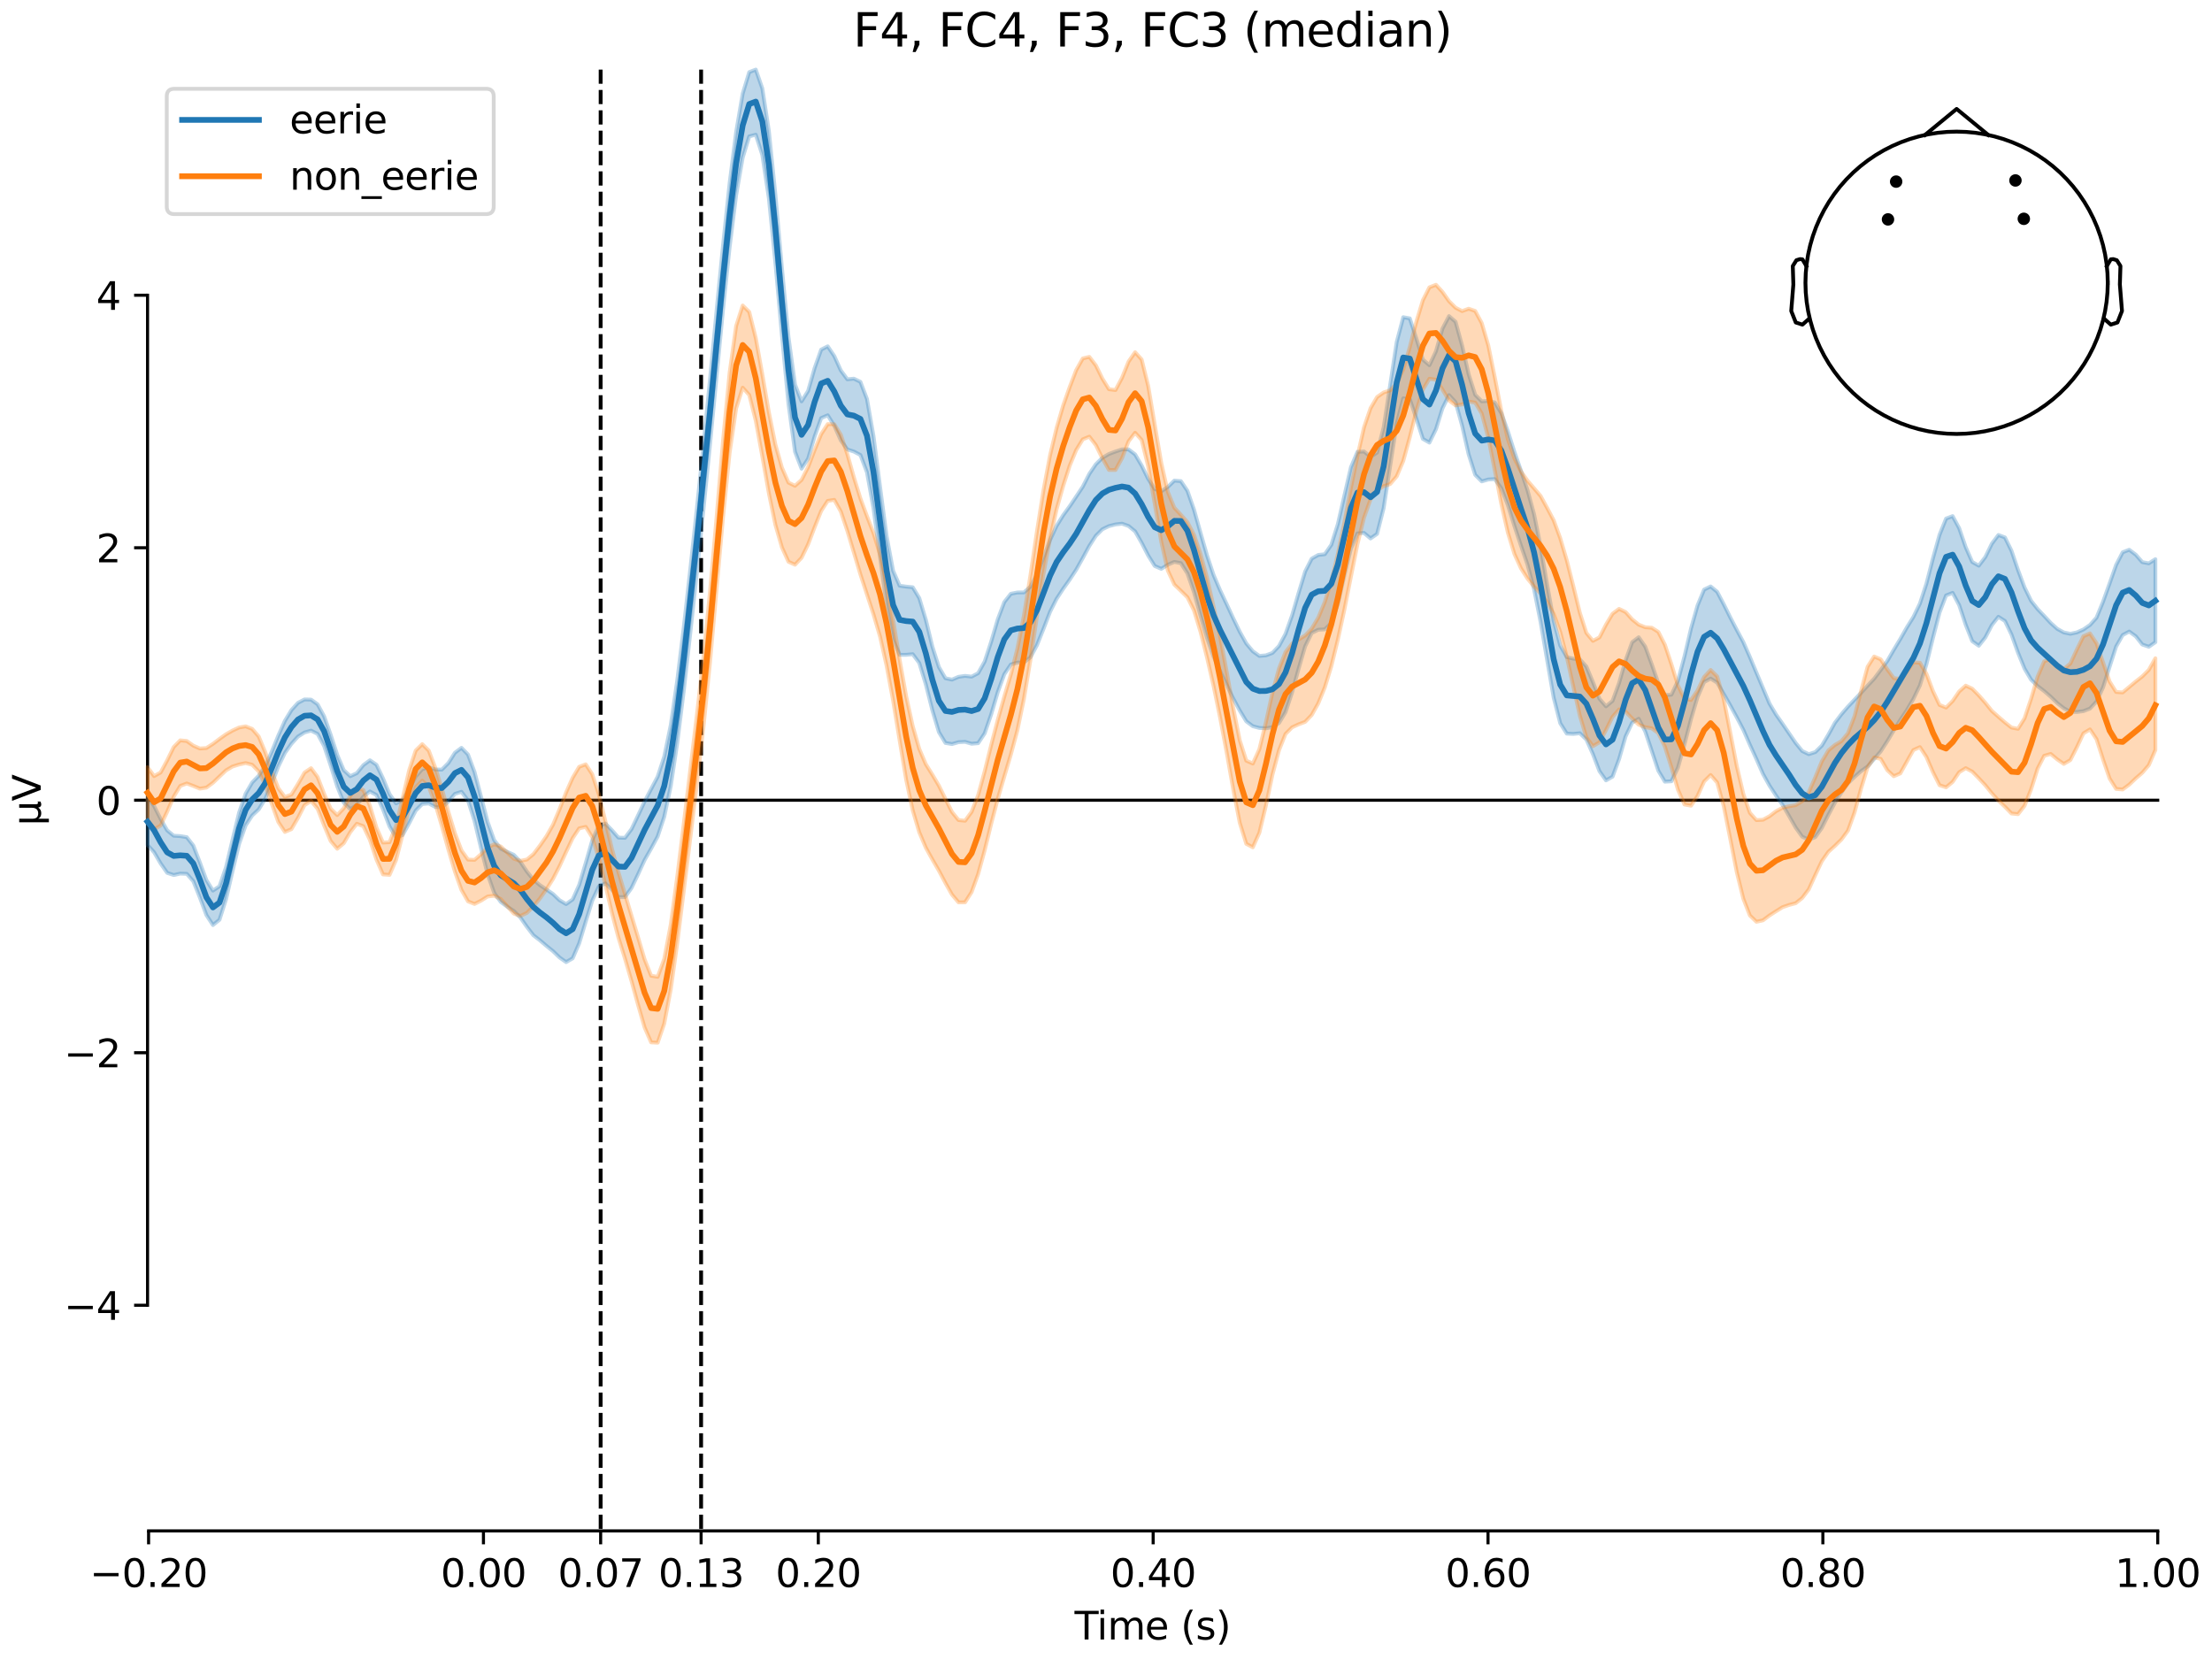 <?xml version="1.0" encoding="utf-8" standalone="no"?>
<!DOCTYPE svg PUBLIC "-//W3C//DTD SVG 1.1//EN"
  "http://www.w3.org/Graphics/SVG/1.1/DTD/svg11.dtd">
<svg xmlns:xlink="http://www.w3.org/1999/xlink" width="576pt" height="432pt" viewBox="0 0 576 432" xmlns="http://www.w3.org/2000/svg" version="1.1">
 <defs>
  <style type="text/css">*{stroke-linejoin: round; stroke-linecap: butt}</style>
 </defs>
 <g id="figure_1">
  <g id="patch_1">
   <path d="M 0 432 
L 576 432 
L 576 0 
L 0 0 
z
" style="fill: #ffffff"/>
  </g>
  <g id="axes_1">
   <g id="patch_2">
    <path d="M 38.421 398.644 
L 561.867 398.644 
L 561.867 18.118 
L 38.421 18.118 
L 38.421 398.644 
z
" style="fill: none; opacity: 0"/>
   </g>
   <g id="patch_3">
    <path d="M 38.421 339.881 
L 38.421 76.881 
" style="fill: none; stroke: #000000; stroke-width: 0.8; stroke-linejoin: miter; stroke-linecap: square"/>
   </g>
   <g id="LineCollection_1">
    <path d="M 156.407 18.118 
L 156.407 398.644 
" clip-path="url(#p689a4efb25)" style="fill: none; stroke-dasharray: 3.7,1.6; stroke-dashoffset: 0; stroke: #000000"/>
    <path d="M 182.566 18.118 
L 182.566 398.644 
" clip-path="url(#p689a4efb25)" style="fill: none; stroke-dasharray: 3.7,1.6; stroke-dashoffset: 0; stroke: #000000"/>
   </g>
   <g id="matplotlib.axis_1">
    <g id="xtick_1">
     <g id="line2d_1">
      <defs>
       <path id="m7f0bcb9106" d="M 0 0 
L 0 3.5 
" style="stroke: #000000; stroke-width: 0.8"/>
      </defs>
      <g>
       <use xlink:href="#m7f0bcb9106" x="38.693" y="398.644" style="stroke: #000000; stroke-width: 0.8"/>
      </g>
     </g>
     <g id="text_1">
      <!-- −0.20 -->
      <g transform="translate(23.37 413.242) scale(0.1 -0.1)">
       <defs>
        <path id="DejaVuSans-2212" d="M 678 2272 
L 4684 2272 
L 4684 1741 
L 678 1741 
L 678 2272 
z
" transform="scale(0.016)"/>
        <path id="DejaVuSans-30" d="M 2034 4250 
Q 1547 4250 1301 3770 
Q 1056 3291 1056 2328 
Q 1056 1369 1301 889 
Q 1547 409 2034 409 
Q 2525 409 2770 889 
Q 3016 1369 3016 2328 
Q 3016 3291 2770 3770 
Q 2525 4250 2034 4250 
z
M 2034 4750 
Q 2819 4750 3233 4129 
Q 3647 3509 3647 2328 
Q 3647 1150 3233 529 
Q 2819 -91 2034 -91 
Q 1250 -91 836 529 
Q 422 1150 422 2328 
Q 422 3509 836 4129 
Q 1250 4750 2034 4750 
z
" transform="scale(0.016)"/>
        <path id="DejaVuSans-2e" d="M 684 794 
L 1344 794 
L 1344 0 
L 684 0 
L 684 794 
z
" transform="scale(0.016)"/>
        <path id="DejaVuSans-32" d="M 1228 531 
L 3431 531 
L 3431 0 
L 469 0 
L 469 531 
Q 828 903 1448 1529 
Q 2069 2156 2228 2338 
Q 2531 2678 2651 2914 
Q 2772 3150 2772 3378 
Q 2772 3750 2511 3984 
Q 2250 4219 1831 4219 
Q 1534 4219 1204 4116 
Q 875 4013 500 3803 
L 500 4441 
Q 881 4594 1212 4672 
Q 1544 4750 1819 4750 
Q 2544 4750 2975 4387 
Q 3406 4025 3406 3419 
Q 3406 3131 3298 2873 
Q 3191 2616 2906 2266 
Q 2828 2175 2409 1742 
Q 1991 1309 1228 531 
z
" transform="scale(0.016)"/>
       </defs>
       <use xlink:href="#DejaVuSans-2212"/>
       <use xlink:href="#DejaVuSans-30" transform="translate(83.789 0)"/>
       <use xlink:href="#DejaVuSans-2e" transform="translate(147.412 0)"/>
       <use xlink:href="#DejaVuSans-32" transform="translate(179.199 0)"/>
       <use xlink:href="#DejaVuSans-30" transform="translate(242.822 0)"/>
      </g>
     </g>
    </g>
    <g id="xtick_2">
     <g id="line2d_2">
      <g>
       <use xlink:href="#m7f0bcb9106" x="125.889" y="398.644" style="stroke: #000000; stroke-width: 0.8"/>
      </g>
     </g>
     <g id="text_2">
      <!-- 0.00 -->
      <g transform="translate(114.756 413.242) scale(0.1 -0.1)">
       <use xlink:href="#DejaVuSans-30"/>
       <use xlink:href="#DejaVuSans-2e" transform="translate(63.623 0)"/>
       <use xlink:href="#DejaVuSans-30" transform="translate(95.41 0)"/>
       <use xlink:href="#DejaVuSans-30" transform="translate(159.033 0)"/>
      </g>
     </g>
    </g>
    <g id="xtick_3">
     <g id="line2d_3">
      <g>
       <use xlink:href="#m7f0bcb9106" x="156.407" y="398.644" style="stroke: #000000; stroke-width: 0.8"/>
      </g>
     </g>
     <g id="text_3">
      <!-- 0.07 -->
      <g transform="translate(145.274 413.242) scale(0.1 -0.1)">
       <defs>
        <path id="DejaVuSans-37" d="M 525 4666 
L 3525 4666 
L 3525 4397 
L 1831 0 
L 1172 0 
L 2766 4134 
L 525 4134 
L 525 4666 
z
" transform="scale(0.016)"/>
       </defs>
       <use xlink:href="#DejaVuSans-30"/>
       <use xlink:href="#DejaVuSans-2e" transform="translate(63.623 0)"/>
       <use xlink:href="#DejaVuSans-30" transform="translate(95.41 0)"/>
       <use xlink:href="#DejaVuSans-37" transform="translate(159.033 0)"/>
      </g>
     </g>
    </g>
    <g id="xtick_4">
     <g id="line2d_4">
      <g>
       <use xlink:href="#m7f0bcb9106" x="182.566" y="398.644" style="stroke: #000000; stroke-width: 0.8"/>
      </g>
     </g>
     <g id="text_4">
      <!-- 0.13 -->
      <g transform="translate(171.433 413.242) scale(0.1 -0.1)">
       <defs>
        <path id="DejaVuSans-31" d="M 794 531 
L 1825 531 
L 1825 4091 
L 703 3866 
L 703 4441 
L 1819 4666 
L 2450 4666 
L 2450 531 
L 3481 531 
L 3481 0 
L 794 0 
L 794 531 
z
" transform="scale(0.016)"/>
        <path id="DejaVuSans-33" d="M 2597 2516 
Q 3050 2419 3304 2112 
Q 3559 1806 3559 1356 
Q 3559 666 3084 287 
Q 2609 -91 1734 -91 
Q 1441 -91 1130 -33 
Q 819 25 488 141 
L 488 750 
Q 750 597 1062 519 
Q 1375 441 1716 441 
Q 2309 441 2620 675 
Q 2931 909 2931 1356 
Q 2931 1769 2642 2001 
Q 2353 2234 1838 2234 
L 1294 2234 
L 1294 2753 
L 1863 2753 
Q 2328 2753 2575 2939 
Q 2822 3125 2822 3475 
Q 2822 3834 2567 4026 
Q 2313 4219 1838 4219 
Q 1578 4219 1281 4162 
Q 984 4106 628 3988 
L 628 4550 
Q 988 4650 1302 4700 
Q 1616 4750 1894 4750 
Q 2613 4750 3031 4423 
Q 3450 4097 3450 3541 
Q 3450 3153 3228 2886 
Q 3006 2619 2597 2516 
z
" transform="scale(0.016)"/>
       </defs>
       <use xlink:href="#DejaVuSans-30"/>
       <use xlink:href="#DejaVuSans-2e" transform="translate(63.623 0)"/>
       <use xlink:href="#DejaVuSans-31" transform="translate(95.41 0)"/>
       <use xlink:href="#DejaVuSans-33" transform="translate(159.033 0)"/>
      </g>
     </g>
    </g>
    <g id="xtick_5">
     <g id="line2d_5">
      <g>
       <use xlink:href="#m7f0bcb9106" x="213.084" y="398.644" style="stroke: #000000; stroke-width: 0.8"/>
      </g>
     </g>
     <g id="text_5">
      <!-- 0.20 -->
      <g transform="translate(201.952 413.242) scale(0.1 -0.1)">
       <use xlink:href="#DejaVuSans-30"/>
       <use xlink:href="#DejaVuSans-2e" transform="translate(63.623 0)"/>
       <use xlink:href="#DejaVuSans-32" transform="translate(95.41 0)"/>
       <use xlink:href="#DejaVuSans-30" transform="translate(159.033 0)"/>
      </g>
     </g>
    </g>
    <g id="xtick_6">
     <g id="line2d_6">
      <g>
       <use xlink:href="#m7f0bcb9106" x="300.28" y="398.644" style="stroke: #000000; stroke-width: 0.8"/>
      </g>
     </g>
     <g id="text_6">
      <!-- 0.40 -->
      <g transform="translate(289.147 413.242) scale(0.1 -0.1)">
       <defs>
        <path id="DejaVuSans-34" d="M 2419 4116 
L 825 1625 
L 2419 1625 
L 2419 4116 
z
M 2253 4666 
L 3047 4666 
L 3047 1625 
L 3713 1625 
L 3713 1100 
L 3047 1100 
L 3047 0 
L 2419 0 
L 2419 1100 
L 313 1100 
L 313 1709 
L 2253 4666 
z
" transform="scale(0.016)"/>
       </defs>
       <use xlink:href="#DejaVuSans-30"/>
       <use xlink:href="#DejaVuSans-2e" transform="translate(63.623 0)"/>
       <use xlink:href="#DejaVuSans-34" transform="translate(95.41 0)"/>
       <use xlink:href="#DejaVuSans-30" transform="translate(159.033 0)"/>
      </g>
     </g>
    </g>
    <g id="xtick_7">
     <g id="line2d_7">
      <g>
       <use xlink:href="#m7f0bcb9106" x="387.476" y="398.644" style="stroke: #000000; stroke-width: 0.8"/>
      </g>
     </g>
     <g id="text_7">
      <!-- 0.60 -->
      <g transform="translate(376.343 413.242) scale(0.1 -0.1)">
       <defs>
        <path id="DejaVuSans-36" d="M 2113 2584 
Q 1688 2584 1439 2293 
Q 1191 2003 1191 1497 
Q 1191 994 1439 701 
Q 1688 409 2113 409 
Q 2538 409 2786 701 
Q 3034 994 3034 1497 
Q 3034 2003 2786 2293 
Q 2538 2584 2113 2584 
z
M 3366 4563 
L 3366 3988 
Q 3128 4100 2886 4159 
Q 2644 4219 2406 4219 
Q 1781 4219 1451 3797 
Q 1122 3375 1075 2522 
Q 1259 2794 1537 2939 
Q 1816 3084 2150 3084 
Q 2853 3084 3261 2657 
Q 3669 2231 3669 1497 
Q 3669 778 3244 343 
Q 2819 -91 2113 -91 
Q 1303 -91 875 529 
Q 447 1150 447 2328 
Q 447 3434 972 4092 
Q 1497 4750 2381 4750 
Q 2619 4750 2861 4703 
Q 3103 4656 3366 4563 
z
" transform="scale(0.016)"/>
       </defs>
       <use xlink:href="#DejaVuSans-30"/>
       <use xlink:href="#DejaVuSans-2e" transform="translate(63.623 0)"/>
       <use xlink:href="#DejaVuSans-36" transform="translate(95.41 0)"/>
       <use xlink:href="#DejaVuSans-30" transform="translate(159.033 0)"/>
      </g>
     </g>
    </g>
    <g id="xtick_8">
     <g id="line2d_8">
      <g>
       <use xlink:href="#m7f0bcb9106" x="474.671" y="398.644" style="stroke: #000000; stroke-width: 0.8"/>
      </g>
     </g>
     <g id="text_8">
      <!-- 0.80 -->
      <g transform="translate(463.538 413.242) scale(0.1 -0.1)">
       <defs>
        <path id="DejaVuSans-38" d="M 2034 2216 
Q 1584 2216 1326 1975 
Q 1069 1734 1069 1313 
Q 1069 891 1326 650 
Q 1584 409 2034 409 
Q 2484 409 2743 651 
Q 3003 894 3003 1313 
Q 3003 1734 2745 1975 
Q 2488 2216 2034 2216 
z
M 1403 2484 
Q 997 2584 770 2862 
Q 544 3141 544 3541 
Q 544 4100 942 4425 
Q 1341 4750 2034 4750 
Q 2731 4750 3128 4425 
Q 3525 4100 3525 3541 
Q 3525 3141 3298 2862 
Q 3072 2584 2669 2484 
Q 3125 2378 3379 2068 
Q 3634 1759 3634 1313 
Q 3634 634 3220 271 
Q 2806 -91 2034 -91 
Q 1263 -91 848 271 
Q 434 634 434 1313 
Q 434 1759 690 2068 
Q 947 2378 1403 2484 
z
M 1172 3481 
Q 1172 3119 1398 2916 
Q 1625 2713 2034 2713 
Q 2441 2713 2670 2916 
Q 2900 3119 2900 3481 
Q 2900 3844 2670 4047 
Q 2441 4250 2034 4250 
Q 1625 4250 1398 4047 
Q 1172 3844 1172 3481 
z
" transform="scale(0.016)"/>
       </defs>
       <use xlink:href="#DejaVuSans-30"/>
       <use xlink:href="#DejaVuSans-2e" transform="translate(63.623 0)"/>
       <use xlink:href="#DejaVuSans-38" transform="translate(95.41 0)"/>
       <use xlink:href="#DejaVuSans-30" transform="translate(159.033 0)"/>
      </g>
     </g>
    </g>
    <g id="xtick_9">
     <g id="line2d_9">
      <g>
       <use xlink:href="#m7f0bcb9106" x="561.867" y="398.644" style="stroke: #000000; stroke-width: 0.8"/>
      </g>
     </g>
     <g id="text_9">
      <!-- 1.00 -->
      <g transform="translate(550.734 413.242) scale(0.1 -0.1)">
       <use xlink:href="#DejaVuSans-31"/>
       <use xlink:href="#DejaVuSans-2e" transform="translate(63.623 0)"/>
       <use xlink:href="#DejaVuSans-30" transform="translate(95.41 0)"/>
       <use xlink:href="#DejaVuSans-30" transform="translate(159.033 0)"/>
      </g>
     </g>
    </g>
    <g id="text_10">
     <!-- Time (s) -->
     <g transform="translate(279.815 426.92) scale(0.1 -0.1)">
      <defs>
       <path id="DejaVuSans-54" d="M -19 4666 
L 3928 4666 
L 3928 4134 
L 2272 4134 
L 2272 0 
L 1638 0 
L 1638 4134 
L -19 4134 
L -19 4666 
z
" transform="scale(0.016)"/>
       <path id="DejaVuSans-69" d="M 603 3500 
L 1178 3500 
L 1178 0 
L 603 0 
L 603 3500 
z
M 603 4863 
L 1178 4863 
L 1178 4134 
L 603 4134 
L 603 4863 
z
" transform="scale(0.016)"/>
       <path id="DejaVuSans-6d" d="M 3328 2828 
Q 3544 3216 3844 3400 
Q 4144 3584 4550 3584 
Q 5097 3584 5394 3201 
Q 5691 2819 5691 2113 
L 5691 0 
L 5113 0 
L 5113 2094 
Q 5113 2597 4934 2840 
Q 4756 3084 4391 3084 
Q 3944 3084 3684 2787 
Q 3425 2491 3425 1978 
L 3425 0 
L 2847 0 
L 2847 2094 
Q 2847 2600 2669 2842 
Q 2491 3084 2119 3084 
Q 1678 3084 1418 2786 
Q 1159 2488 1159 1978 
L 1159 0 
L 581 0 
L 581 3500 
L 1159 3500 
L 1159 2956 
Q 1356 3278 1631 3431 
Q 1906 3584 2284 3584 
Q 2666 3584 2933 3390 
Q 3200 3197 3328 2828 
z
" transform="scale(0.016)"/>
       <path id="DejaVuSans-65" d="M 3597 1894 
L 3597 1613 
L 953 1613 
Q 991 1019 1311 708 
Q 1631 397 2203 397 
Q 2534 397 2845 478 
Q 3156 559 3463 722 
L 3463 178 
Q 3153 47 2828 -22 
Q 2503 -91 2169 -91 
Q 1331 -91 842 396 
Q 353 884 353 1716 
Q 353 2575 817 3079 
Q 1281 3584 2069 3584 
Q 2775 3584 3186 3129 
Q 3597 2675 3597 1894 
z
M 3022 2063 
Q 3016 2534 2758 2815 
Q 2500 3097 2075 3097 
Q 1594 3097 1305 2825 
Q 1016 2553 972 2059 
L 3022 2063 
z
" transform="scale(0.016)"/>
       <path id="DejaVuSans-20" transform="scale(0.016)"/>
       <path id="DejaVuSans-28" d="M 1984 4856 
Q 1566 4138 1362 3434 
Q 1159 2731 1159 2009 
Q 1159 1288 1364 580 
Q 1569 -128 1984 -844 
L 1484 -844 
Q 1016 -109 783 600 
Q 550 1309 550 2009 
Q 550 2706 781 3412 
Q 1013 4119 1484 4856 
L 1984 4856 
z
" transform="scale(0.016)"/>
       <path id="DejaVuSans-73" d="M 2834 3397 
L 2834 2853 
Q 2591 2978 2328 3040 
Q 2066 3103 1784 3103 
Q 1356 3103 1142 2972 
Q 928 2841 928 2578 
Q 928 2378 1081 2264 
Q 1234 2150 1697 2047 
L 1894 2003 
Q 2506 1872 2764 1633 
Q 3022 1394 3022 966 
Q 3022 478 2636 193 
Q 2250 -91 1575 -91 
Q 1294 -91 989 -36 
Q 684 19 347 128 
L 347 722 
Q 666 556 975 473 
Q 1284 391 1588 391 
Q 1994 391 2212 530 
Q 2431 669 2431 922 
Q 2431 1156 2273 1281 
Q 2116 1406 1581 1522 
L 1381 1569 
Q 847 1681 609 1914 
Q 372 2147 372 2553 
Q 372 3047 722 3315 
Q 1072 3584 1716 3584 
Q 2034 3584 2315 3537 
Q 2597 3491 2834 3397 
z
" transform="scale(0.016)"/>
       <path id="DejaVuSans-29" d="M 513 4856 
L 1013 4856 
Q 1481 4119 1714 3412 
Q 1947 2706 1947 2009 
Q 1947 1309 1714 600 
Q 1481 -109 1013 -844 
L 513 -844 
Q 928 -128 1133 580 
Q 1338 1288 1338 2009 
Q 1338 2731 1133 3434 
Q 928 4138 513 4856 
z
" transform="scale(0.016)"/>
      </defs>
      <use xlink:href="#DejaVuSans-54"/>
      <use xlink:href="#DejaVuSans-69" transform="translate(57.959 0)"/>
      <use xlink:href="#DejaVuSans-6d" transform="translate(85.742 0)"/>
      <use xlink:href="#DejaVuSans-65" transform="translate(183.154 0)"/>
      <use xlink:href="#DejaVuSans-20" transform="translate(244.678 0)"/>
      <use xlink:href="#DejaVuSans-28" transform="translate(276.465 0)"/>
      <use xlink:href="#DejaVuSans-73" transform="translate(315.479 0)"/>
      <use xlink:href="#DejaVuSans-29" transform="translate(367.578 0)"/>
     </g>
    </g>
   </g>
   <g id="matplotlib.axis_2">
    <g id="ytick_1">
     <g id="line2d_10">
      <defs>
       <path id="m841d17f456" d="M 0 0 
L -3.5 0 
" style="stroke: #000000; stroke-width: 0.8"/>
      </defs>
      <g>
       <use xlink:href="#m841d17f456" x="38.421" y="339.881" style="stroke: #000000; stroke-width: 0.8"/>
      </g>
     </g>
     <g id="text_11">
      <!-- −4 -->
      <g transform="translate(16.678 343.68) scale(0.1 -0.1)">
       <use xlink:href="#DejaVuSans-2212"/>
       <use xlink:href="#DejaVuSans-34" transform="translate(83.789 0)"/>
      </g>
     </g>
    </g>
    <g id="ytick_2">
     <g id="line2d_11">
      <g>
       <use xlink:href="#m841d17f456" x="38.421" y="274.131" style="stroke: #000000; stroke-width: 0.8"/>
      </g>
     </g>
     <g id="text_12">
      <!-- −2 -->
      <g transform="translate(16.678 277.93) scale(0.1 -0.1)">
       <use xlink:href="#DejaVuSans-2212"/>
       <use xlink:href="#DejaVuSans-32" transform="translate(83.789 0)"/>
      </g>
     </g>
    </g>
    <g id="ytick_3">
     <g id="line2d_12">
      <g>
       <use xlink:href="#m841d17f456" x="38.421" y="208.381" style="stroke: #000000; stroke-width: 0.8"/>
      </g>
     </g>
     <g id="text_13">
      <!-- 0 -->
      <g transform="translate(25.058 212.18) scale(0.1 -0.1)">
       <use xlink:href="#DejaVuSans-30"/>
      </g>
     </g>
    </g>
    <g id="ytick_4">
     <g id="line2d_13">
      <g>
       <use xlink:href="#m841d17f456" x="38.421" y="142.631" style="stroke: #000000; stroke-width: 0.8"/>
      </g>
     </g>
     <g id="text_14">
      <!-- 2 -->
      <g transform="translate(25.058 146.43) scale(0.1 -0.1)">
       <use xlink:href="#DejaVuSans-32"/>
      </g>
     </g>
    </g>
    <g id="ytick_5">
     <g id="line2d_14">
      <g>
       <use xlink:href="#m841d17f456" x="38.421" y="76.881" style="stroke: #000000; stroke-width: 0.8"/>
      </g>
     </g>
     <g id="text_15">
      <!-- 4 -->
      <g transform="translate(25.058 80.68) scale(0.1 -0.1)">
       <use xlink:href="#DejaVuSans-34"/>
      </g>
     </g>
    </g>
    <g id="text_16">
     <!-- µV -->
     <g transform="translate(10.599 214.982) rotate(-90) scale(0.1 -0.1)">
      <defs>
       <path id="DejaVuSans-b5" d="M 544 -1331 
L 544 3500 
L 1119 3500 
L 1119 1325 
Q 1119 872 1334 640 
Q 1550 409 1972 409 
Q 2434 409 2667 671 
Q 2900 934 2900 1459 
L 2900 3500 
L 3475 3500 
L 3475 806 
Q 3475 619 3529 530 
Q 3584 441 3700 441 
Q 3728 441 3778 458 
Q 3828 475 3916 513 
L 3916 50 
Q 3788 -22 3673 -56 
Q 3559 -91 3450 -91 
Q 3234 -91 3106 31 
Q 2978 153 2931 403 
Q 2775 156 2548 32 
Q 2322 -91 2016 -91 
Q 1697 -91 1473 31 
Q 1250 153 1119 397 
L 1119 -1331 
L 544 -1331 
z
" transform="scale(0.016)"/>
       <path id="DejaVuSans-56" d="M 1831 0 
L 50 4666 
L 709 4666 
L 2188 738 
L 3669 4666 
L 4325 4666 
L 2547 0 
L 1831 0 
z
" transform="scale(0.016)"/>
      </defs>
      <use xlink:href="#DejaVuSans-b5"/>
      <use xlink:href="#DejaVuSans-56" transform="translate(63.623 0)"/>
     </g>
    </g>
   </g>
   <g id="patch_4">
    <path d="M 38.693 398.644 
L 561.867 398.644 
" style="fill: none; stroke: #000000; stroke-width: 0.8; stroke-linejoin: miter; stroke-linecap: square"/>
   </g>
   <g id="patch_5">
    <path d="M 38.421 208.381 
L 561.867 208.381 
" style="fill: none; stroke: #000000; stroke-width: 0.8; stroke-linejoin: miter; stroke-linecap: square"/>
   </g>
   <g id="text_17">
    <!-- F4, FC4, F3, FC3 (median) -->
    <g transform="translate(222.169 12.118) scale(0.12 -0.12)">
     <defs>
      <path id="DejaVuSans-46" d="M 628 4666 
L 3309 4666 
L 3309 4134 
L 1259 4134 
L 1259 2759 
L 3109 2759 
L 3109 2228 
L 1259 2228 
L 1259 0 
L 628 0 
L 628 4666 
z
" transform="scale(0.016)"/>
      <path id="DejaVuSans-2c" d="M 750 794 
L 1409 794 
L 1409 256 
L 897 -744 
L 494 -744 
L 750 256 
L 750 794 
z
" transform="scale(0.016)"/>
      <path id="DejaVuSans-43" d="M 4122 4306 
L 4122 3641 
Q 3803 3938 3442 4084 
Q 3081 4231 2675 4231 
Q 1875 4231 1450 3742 
Q 1025 3253 1025 2328 
Q 1025 1406 1450 917 
Q 1875 428 2675 428 
Q 3081 428 3442 575 
Q 3803 722 4122 1019 
L 4122 359 
Q 3791 134 3420 21 
Q 3050 -91 2638 -91 
Q 1578 -91 968 557 
Q 359 1206 359 2328 
Q 359 3453 968 4101 
Q 1578 4750 2638 4750 
Q 3056 4750 3426 4639 
Q 3797 4528 4122 4306 
z
" transform="scale(0.016)"/>
      <path id="DejaVuSans-64" d="M 2906 2969 
L 2906 4863 
L 3481 4863 
L 3481 0 
L 2906 0 
L 2906 525 
Q 2725 213 2448 61 
Q 2172 -91 1784 -91 
Q 1150 -91 751 415 
Q 353 922 353 1747 
Q 353 2572 751 3078 
Q 1150 3584 1784 3584 
Q 2172 3584 2448 3432 
Q 2725 3281 2906 2969 
z
M 947 1747 
Q 947 1113 1208 752 
Q 1469 391 1925 391 
Q 2381 391 2643 752 
Q 2906 1113 2906 1747 
Q 2906 2381 2643 2742 
Q 2381 3103 1925 3103 
Q 1469 3103 1208 2742 
Q 947 2381 947 1747 
z
" transform="scale(0.016)"/>
      <path id="DejaVuSans-61" d="M 2194 1759 
Q 1497 1759 1228 1600 
Q 959 1441 959 1056 
Q 959 750 1161 570 
Q 1363 391 1709 391 
Q 2188 391 2477 730 
Q 2766 1069 2766 1631 
L 2766 1759 
L 2194 1759 
z
M 3341 1997 
L 3341 0 
L 2766 0 
L 2766 531 
Q 2569 213 2275 61 
Q 1981 -91 1556 -91 
Q 1019 -91 701 211 
Q 384 513 384 1019 
Q 384 1609 779 1909 
Q 1175 2209 1959 2209 
L 2766 2209 
L 2766 2266 
Q 2766 2663 2505 2880 
Q 2244 3097 1772 3097 
Q 1472 3097 1187 3025 
Q 903 2953 641 2809 
L 641 3341 
Q 956 3463 1253 3523 
Q 1550 3584 1831 3584 
Q 2591 3584 2966 3190 
Q 3341 2797 3341 1997 
z
" transform="scale(0.016)"/>
      <path id="DejaVuSans-6e" d="M 3513 2113 
L 3513 0 
L 2938 0 
L 2938 2094 
Q 2938 2591 2744 2837 
Q 2550 3084 2163 3084 
Q 1697 3084 1428 2787 
Q 1159 2491 1159 1978 
L 1159 0 
L 581 0 
L 581 3500 
L 1159 3500 
L 1159 2956 
Q 1366 3272 1645 3428 
Q 1925 3584 2291 3584 
Q 2894 3584 3203 3211 
Q 3513 2838 3513 2113 
z
" transform="scale(0.016)"/>
     </defs>
     <use xlink:href="#DejaVuSans-46"/>
     <use xlink:href="#DejaVuSans-34" transform="translate(57.52 0)"/>
     <use xlink:href="#DejaVuSans-2c" transform="translate(121.143 0)"/>
     <use xlink:href="#DejaVuSans-20" transform="translate(152.93 0)"/>
     <use xlink:href="#DejaVuSans-46" transform="translate(184.717 0)"/>
     <use xlink:href="#DejaVuSans-43" transform="translate(242.236 0)"/>
     <use xlink:href="#DejaVuSans-34" transform="translate(312.061 0)"/>
     <use xlink:href="#DejaVuSans-2c" transform="translate(375.684 0)"/>
     <use xlink:href="#DejaVuSans-20" transform="translate(407.471 0)"/>
     <use xlink:href="#DejaVuSans-46" transform="translate(439.258 0)"/>
     <use xlink:href="#DejaVuSans-33" transform="translate(496.777 0)"/>
     <use xlink:href="#DejaVuSans-2c" transform="translate(560.4 0)"/>
     <use xlink:href="#DejaVuSans-20" transform="translate(592.188 0)"/>
     <use xlink:href="#DejaVuSans-46" transform="translate(623.975 0)"/>
     <use xlink:href="#DejaVuSans-43" transform="translate(681.494 0)"/>
     <use xlink:href="#DejaVuSans-33" transform="translate(751.318 0)"/>
     <use xlink:href="#DejaVuSans-20" transform="translate(814.941 0)"/>
     <use xlink:href="#DejaVuSans-28" transform="translate(846.729 0)"/>
     <use xlink:href="#DejaVuSans-6d" transform="translate(885.742 0)"/>
     <use xlink:href="#DejaVuSans-65" transform="translate(983.154 0)"/>
     <use xlink:href="#DejaVuSans-64" transform="translate(1044.678 0)"/>
     <use xlink:href="#DejaVuSans-69" transform="translate(1108.154 0)"/>
     <use xlink:href="#DejaVuSans-61" transform="translate(1135.938 0)"/>
     <use xlink:href="#DejaVuSans-6e" transform="translate(1197.217 0)"/>
     <use xlink:href="#DejaVuSans-29" transform="translate(1260.596 0)"/>
    </g>
   </g>
   <g id="legend_1">
    <g id="patch_6">
     <path d="M 45.421 55.753 
L 126.563 55.753 
Q 128.563 55.753 128.563 53.753 
L 128.563 25.118 
Q 128.563 23.118 126.563 23.118 
L 45.421 23.118 
Q 43.421 23.118 43.421 25.118 
L 43.421 53.753 
Q 43.421 55.753 45.421 55.753 
z
" style="fill: #ffffff; opacity: 0.8; stroke: #cccccc; stroke-linejoin: miter"/>
    </g>
    <g id="line2d_15">
     <path d="M 47.421 31.217 
L 57.421 31.217 
L 67.421 31.217 
" style="fill: none; stroke: #1f77b4; stroke-width: 1.5; stroke-linecap: square"/>
    </g>
    <g id="text_18">
     <!-- eerie -->
     <g transform="translate(75.421 34.717) scale(0.1 -0.1)">
      <defs>
       <path id="DejaVuSans-72" d="M 2631 2963 
Q 2534 3019 2420 3045 
Q 2306 3072 2169 3072 
Q 1681 3072 1420 2755 
Q 1159 2438 1159 1844 
L 1159 0 
L 581 0 
L 581 3500 
L 1159 3500 
L 1159 2956 
Q 1341 3275 1631 3429 
Q 1922 3584 2338 3584 
Q 2397 3584 2469 3576 
Q 2541 3569 2628 3553 
L 2631 2963 
z
" transform="scale(0.016)"/>
      </defs>
      <use xlink:href="#DejaVuSans-65"/>
      <use xlink:href="#DejaVuSans-65" transform="translate(61.523 0)"/>
      <use xlink:href="#DejaVuSans-72" transform="translate(123.047 0)"/>
      <use xlink:href="#DejaVuSans-69" transform="translate(164.16 0)"/>
      <use xlink:href="#DejaVuSans-65" transform="translate(191.943 0)"/>
     </g>
    </g>
    <g id="line2d_16">
     <path d="M 47.421 45.895 
L 57.421 45.895 
L 67.421 45.895 
" style="fill: none; stroke: #ff7f0e; stroke-width: 1.5; stroke-linecap: square"/>
    </g>
    <g id="text_19">
     <!-- non_eerie -->
     <g transform="translate(75.421 49.395) scale(0.1 -0.1)">
      <defs>
       <path id="DejaVuSans-6f" d="M 1959 3097 
Q 1497 3097 1228 2736 
Q 959 2375 959 1747 
Q 959 1119 1226 758 
Q 1494 397 1959 397 
Q 2419 397 2687 759 
Q 2956 1122 2956 1747 
Q 2956 2369 2687 2733 
Q 2419 3097 1959 3097 
z
M 1959 3584 
Q 2709 3584 3137 3096 
Q 3566 2609 3566 1747 
Q 3566 888 3137 398 
Q 2709 -91 1959 -91 
Q 1206 -91 779 398 
Q 353 888 353 1747 
Q 353 2609 779 3096 
Q 1206 3584 1959 3584 
z
" transform="scale(0.016)"/>
       <path id="DejaVuSans-5f" d="M 3263 -1063 
L 3263 -1509 
L -63 -1509 
L -63 -1063 
L 3263 -1063 
z
" transform="scale(0.016)"/>
      </defs>
      <use xlink:href="#DejaVuSans-6e"/>
      <use xlink:href="#DejaVuSans-6f" transform="translate(63.379 0)"/>
      <use xlink:href="#DejaVuSans-6e" transform="translate(124.561 0)"/>
      <use xlink:href="#DejaVuSans-5f" transform="translate(187.939 0)"/>
      <use xlink:href="#DejaVuSans-65" transform="translate(237.939 0)"/>
      <use xlink:href="#DejaVuSans-65" transform="translate(299.463 0)"/>
      <use xlink:href="#DejaVuSans-72" transform="translate(360.986 0)"/>
      <use xlink:href="#DejaVuSans-69" transform="translate(402.1 0)"/>
      <use xlink:href="#DejaVuSans-65" transform="translate(429.883 0)"/>
     </g>
    </g>
   </g>
   <g id="FillBetweenPolyCollection_1">
    <defs>
     <path id="m7413ac5f6a" d="M 38.421 -224.529 
L 38.421 -211.967 
L 40.124 -210.071 
L 41.827 -207.155 
L 43.53 -204.714 
L 45.233 -204.141 
L 46.936 -204.514 
L 48.639 -204.451 
L 50.342 -202.524 
L 52.045 -198.289 
L 53.748 -193.721 
L 55.451 -191.114 
L 57.154 -192.494 
L 58.857 -197.827 
L 60.56 -205.18 
L 62.263 -212.255 
L 63.966 -217.07 
L 65.669 -219.642 
L 67.372 -221.236 
L 69.075 -223.991 
L 70.778 -227.983 
L 72.481 -232.423 
L 74.184 -235.92 
L 75.887 -238.323 
L 77.59 -240.197 
L 79.294 -241.267 
L 80.997 -241.744 
L 82.7 -240.896 
L 84.403 -237.746 
L 86.106 -232.659 
L 87.809 -227.231 
L 89.512 -222.98 
L 91.215 -221.303 
L 92.918 -222.348 
L 94.621 -224.571 
L 96.324 -225.913 
L 98.027 -224.971 
L 99.73 -221.259 
L 101.433 -216.784 
L 103.136 -213.967 
L 104.839 -214.563 
L 106.542 -217.633 
L 108.245 -220.916 
L 109.948 -222.631 
L 111.651 -222.786 
L 113.354 -221.863 
L 115.057 -221.765 
L 116.76 -223.287 
L 118.463 -225.277 
L 120.166 -225.816 
L 121.87 -223.552 
L 123.573 -218.193 
L 125.276 -211.077 
L 126.979 -204.317 
L 128.682 -199.514 
L 130.385 -197.157 
L 132.088 -195.901 
L 133.791 -194.793 
L 135.494 -193.085 
L 137.197 -190.66 
L 138.9 -188.448 
L 140.603 -187.136 
L 142.306 -185.676 
L 144.009 -184.302 
L 145.712 -182.66 
L 147.415 -181.47 
L 149.118 -182.449 
L 150.821 -186.37 
L 152.524 -192.008 
L 154.227 -197.493 
L 155.93 -201.137 
L 157.633 -201.983 
L 159.336 -200.353 
L 161.039 -198.395 
L 162.742 -198.405 
L 164.446 -200.77 
L 166.149 -204.336 
L 167.852 -208.046 
L 169.555 -211.033 
L 171.258 -214.185 
L 172.961 -219.303 
L 174.664 -227.282 
L 176.367 -238.584 
L 178.07 -252.275 
L 179.773 -267.334 
L 181.476 -283.097 
L 183.179 -299.305 
L 184.882 -316.206 
L 186.585 -333.868 
L 188.288 -351.494 
L 189.991 -367.596 
L 191.694 -381.185 
L 193.397 -390.948 
L 195.1 -396.484 
L 196.803 -396.924 
L 198.506 -391.645 
L 200.209 -380.371 
L 201.912 -363.494 
L 203.615 -344.637 
L 205.318 -326.801 
L 207.022 -314.357 
L 208.725 -309.959 
L 210.428 -312.549 
L 212.131 -318.375 
L 213.834 -323.128 
L 215.537 -323.86 
L 217.24 -321.136 
L 218.943 -317.323 
L 220.646 -314.965 
L 222.349 -314.412 
L 224.052 -313.513 
L 225.755 -309.011 
L 227.458 -299.594 
L 229.161 -286.989 
L 230.864 -274.408 
L 232.567 -265.363 
L 234.27 -261.473 
L 235.973 -261.489 
L 237.676 -261.648 
L 239.379 -259.351 
L 241.082 -253.783 
L 242.785 -247.043 
L 244.488 -241.351 
L 246.191 -238.535 
L 247.894 -238.245 
L 249.598 -238.737 
L 251.301 -238.825 
L 253.004 -238.331 
L 254.707 -238.477 
L 256.41 -241.035 
L 258.113 -245.998 
L 259.816 -251.771 
L 261.519 -256.426 
L 263.222 -258.967 
L 264.925 -259.457 
L 266.628 -259.501 
L 268.331 -260.863 
L 270.034 -264.012 
L 271.737 -268.274 
L 273.44 -272.698 
L 275.143 -276.075 
L 276.846 -278.675 
L 278.549 -281.066 
L 280.252 -283.654 
L 281.955 -286.687 
L 283.658 -289.834 
L 285.361 -292.483 
L 287.064 -294.186 
L 288.767 -295.001 
L 290.47 -295.436 
L 292.174 -295.636 
L 293.877 -295.026 
L 295.58 -293.627 
L 297.283 -290.651 
L 298.986 -287.341 
L 300.689 -284.617 
L 302.392 -283.875 
L 304.095 -284.939 
L 305.798 -285.677 
L 307.501 -285.346 
L 309.204 -282.671 
L 310.907 -277.807 
L 312.61 -271.68 
L 314.313 -265.878 
L 316.016 -261.001 
L 317.719 -257.206 
L 319.422 -253.645 
L 321.125 -250.12 
L 322.828 -246.975 
L 324.531 -244.167 
L 326.234 -242.899 
L 327.937 -242.446 
L 329.64 -242.359 
L 331.343 -242.639 
L 333.046 -243.72 
L 334.75 -246.558 
L 336.453 -251.686 
L 338.156 -257.856 
L 339.859 -263.693 
L 341.562 -267.165 
L 343.265 -268.011 
L 344.968 -268.115 
L 346.671 -269.766 
L 348.374 -274.697 
L 350.077 -282.2 
L 351.78 -289.117 
L 353.483 -293.104 
L 355.186 -293.219 
L 356.889 -291.787 
L 358.592 -292.973 
L 360.295 -299.675 
L 361.998 -310.655 
L 363.701 -321.694 
L 365.404 -328.258 
L 367.107 -328.053 
L 368.81 -323.012 
L 370.513 -317.713 
L 372.216 -316.746 
L 373.919 -320.226 
L 375.622 -325.674 
L 377.326 -329.114 
L 379.029 -327.271 
L 380.732 -321.15 
L 382.435 -313.672 
L 384.138 -308.347 
L 385.841 -306.647 
L 387.544 -307.143 
L 389.247 -307.248 
L 390.95 -304.828 
L 392.653 -300.455 
L 394.356 -295.017 
L 396.059 -289.908 
L 397.762 -284.951 
L 399.465 -278.542 
L 401.168 -270.055 
L 402.871 -260.124 
L 404.574 -250.335 
L 406.277 -243.679 
L 407.98 -240.972 
L 409.683 -240.882 
L 411.386 -241.064 
L 413.089 -239.43 
L 414.792 -235.626 
L 416.495 -231.191 
L 418.198 -228.792 
L 419.902 -229.753 
L 421.605 -234.328 
L 423.308 -240.247 
L 425.011 -243.83 
L 426.714 -244.83 
L 428.417 -241.514 
L 430.12 -236.441 
L 431.823 -231.309 
L 433.526 -228.456 
L 435.229 -228.558 
L 436.932 -232.089 
L 438.635 -238.157 
L 440.338 -244.734 
L 442.041 -250.488 
L 443.744 -254.384 
L 445.447 -255.294 
L 447.15 -254.239 
L 448.853 -251.309 
L 450.556 -248.305 
L 452.259 -245.194 
L 453.962 -241.95 
L 455.665 -238.058 
L 457.368 -234.344 
L 459.071 -230.468 
L 460.774 -227.408 
L 462.478 -224.815 
L 464.181 -222.394 
L 465.884 -219.475 
L 467.587 -216.5 
L 469.29 -214.124 
L 470.993 -213.345 
L 472.696 -214.007 
L 474.399 -216.398 
L 476.102 -219.797 
L 477.805 -222.953 
L 479.508 -225.64 
L 481.211 -228.042 
L 482.914 -229.692 
L 484.617 -231.198 
L 486.32 -232.41 
L 488.023 -234.367 
L 489.726 -236.326 
L 491.429 -238.952 
L 493.132 -241.793 
L 494.835 -244.543 
L 496.538 -247.071 
L 498.241 -249.981 
L 499.944 -253.523 
L 501.647 -259.041 
L 503.35 -265.928 
L 505.054 -272.49 
L 506.757 -276.951 
L 508.46 -277.61 
L 510.163 -274.423 
L 511.866 -269.315 
L 513.569 -265.035 
L 515.272 -263.849 
L 516.975 -265.991 
L 518.678 -269.228 
L 520.381 -271.386 
L 522.084 -270.297 
L 523.787 -266.753 
L 525.49 -262.028 
L 527.193 -257.867 
L 528.896 -255.003 
L 530.599 -253.343 
L 532.302 -252.038 
L 534.005 -250.562 
L 535.708 -248.909 
L 537.411 -247.58 
L 539.114 -246.631 
L 540.817 -246.596 
L 542.52 -246.824 
L 544.223 -247.485 
L 545.926 -249.303 
L 547.63 -252.999 
L 549.333 -258.363 
L 551.036 -263.636 
L 552.739 -266.632 
L 554.442 -267.545 
L 556.145 -266.313 
L 557.848 -264.167 
L 559.551 -263.585 
L 561.254 -264.768 
L 561.254 -286.391 
L 561.254 -286.391 
L 559.551 -285.313 
L 557.848 -285.626 
L 556.145 -287.57 
L 554.442 -288.848 
L 552.739 -288.189 
L 551.036 -284.907 
L 549.333 -280.078 
L 547.63 -275.324 
L 545.926 -271.159 
L 544.223 -269.26 
L 542.52 -268.09 
L 540.817 -267.327 
L 539.114 -266.959 
L 537.411 -267.316 
L 535.708 -268.246 
L 534.005 -269.784 
L 532.302 -271.613 
L 530.599 -273.394 
L 528.896 -275.554 
L 527.193 -279.02 
L 525.49 -283.573 
L 523.787 -288.595 
L 522.084 -292.054 
L 520.381 -292.688 
L 518.678 -290.442 
L 516.975 -286.955 
L 515.272 -284.704 
L 513.569 -285.659 
L 511.866 -289.52 
L 510.163 -294.462 
L 508.46 -297.605 
L 506.757 -296.965 
L 505.054 -292.757 
L 503.35 -286.668 
L 501.647 -280.061 
L 499.944 -274.84 
L 498.241 -271.341 
L 496.538 -268.614 
L 494.835 -265.613 
L 493.132 -262.791 
L 491.429 -259.851 
L 489.726 -257.534 
L 488.023 -255.274 
L 486.32 -253.452 
L 484.617 -251.59 
L 482.914 -249.798 
L 481.211 -248.007 
L 479.508 -246.027 
L 477.805 -243.784 
L 476.102 -240.702 
L 474.399 -237.834 
L 472.696 -236.156 
L 470.993 -235.62 
L 469.29 -236.436 
L 467.587 -238.541 
L 465.884 -241.024 
L 464.181 -243.52 
L 462.478 -245.932 
L 460.774 -248.796 
L 459.071 -252.836 
L 457.368 -256.85 
L 455.665 -260.923 
L 453.962 -264.796 
L 452.259 -267.968 
L 450.556 -271.237 
L 448.853 -274.667 
L 447.15 -277.896 
L 445.447 -279.29 
L 443.744 -278.467 
L 442.041 -274.353 
L 440.338 -268.348 
L 438.635 -261.088 
L 436.932 -254.7 
L 435.229 -251.105 
L 433.526 -251.007 
L 431.823 -254.118 
L 430.12 -259.009 
L 428.417 -263.62 
L 426.714 -266.064 
L 425.011 -264.784 
L 423.308 -260.084 
L 421.605 -254.163 
L 419.902 -249.498 
L 418.198 -248.079 
L 416.495 -250.053 
L 414.792 -254.402 
L 413.089 -258.444 
L 411.386 -260.306 
L 409.683 -260.489 
L 407.98 -260.899 
L 406.277 -263.923 
L 404.574 -270.336 
L 402.871 -279.756 
L 401.168 -289.763 
L 399.465 -298.127 
L 397.762 -304.36 
L 396.059 -309.438 
L 394.356 -314.335 
L 392.653 -319.682 
L 390.95 -324.402 
L 389.247 -327.193 
L 387.544 -327.599 
L 385.841 -327.503 
L 384.138 -329.208 
L 382.435 -334.559 
L 380.732 -342.011 
L 379.029 -348.205 
L 377.326 -349.687 
L 375.622 -346.441 
L 373.919 -340.538 
L 372.216 -336.909 
L 370.513 -338.373 
L 368.81 -343.885 
L 367.107 -349.09 
L 365.404 -349.402 
L 363.701 -342.939 
L 361.998 -331.767 
L 360.295 -320.699 
L 358.592 -314.156 
L 356.889 -313.04 
L 355.186 -314.446 
L 353.483 -314.343 
L 351.78 -310.342 
L 350.077 -302.974 
L 348.374 -295.532 
L 346.671 -290.123 
L 344.968 -287.685 
L 343.265 -287.488 
L 341.562 -286.527 
L 339.859 -283.18 
L 338.156 -277.597 
L 336.453 -271.747 
L 334.75 -266.949 
L 333.046 -263.775 
L 331.343 -261.978 
L 329.64 -261.346 
L 327.937 -261.199 
L 326.234 -262.413 
L 324.531 -264.449 
L 322.828 -267.504 
L 321.125 -271.024 
L 319.422 -274.686 
L 317.719 -278.289 
L 316.016 -282.277 
L 314.313 -287.363 
L 312.61 -293.285 
L 310.907 -299.325 
L 309.204 -304.189 
L 307.501 -306.717 
L 305.798 -306.854 
L 304.095 -305.194 
L 302.392 -304.058 
L 300.689 -304.67 
L 298.986 -307.292 
L 297.283 -310.777 
L 295.58 -313.675 
L 293.877 -314.971 
L 292.174 -314.985 
L 290.47 -314.427 
L 288.767 -313.781 
L 287.064 -312.791 
L 285.361 -311.114 
L 283.658 -308.606 
L 281.955 -305.277 
L 280.252 -302.71 
L 278.549 -300.184 
L 276.846 -297.839 
L 275.143 -295.077 
L 273.44 -291.404 
L 271.737 -286.888 
L 270.034 -282.478 
L 268.331 -279.237 
L 266.628 -277.736 
L 264.925 -277.721 
L 263.222 -277.379 
L 261.519 -275.23 
L 259.816 -270.733 
L 258.113 -264.947 
L 256.41 -259.752 
L 254.707 -256.705 
L 253.004 -255.804 
L 251.301 -256.001 
L 249.598 -255.759 
L 247.894 -255.023 
L 246.191 -255.389 
L 244.488 -258.3 
L 242.785 -263.634 
L 241.082 -270.633 
L 239.379 -276.266 
L 237.676 -279.078 
L 235.973 -279.243 
L 234.27 -279.482 
L 232.567 -283.373 
L 230.864 -292.409 
L 229.161 -305.265 
L 227.458 -318.445 
L 225.755 -328.115 
L 224.052 -332.567 
L 222.349 -333.399 
L 220.646 -333.23 
L 218.943 -335.552 
L 217.24 -339.299 
L 215.537 -341.822 
L 213.834 -340.963 
L 212.131 -336.175 
L 210.428 -330.212 
L 208.725 -327.489 
L 207.022 -331.868 
L 205.318 -344.265 
L 203.615 -362.196 
L 201.912 -381.323 
L 200.209 -397.915 
L 198.506 -408.987 
L 196.803 -413.882 
L 195.1 -413.218 
L 193.397 -407.625 
L 191.694 -397.66 
L 189.991 -384.323 
L 188.288 -368.27 
L 186.585 -350.995 
L 184.882 -333.205 
L 183.179 -316.021 
L 181.476 -299.758 
L 179.773 -284.011 
L 178.07 -268.859 
L 176.367 -254.918 
L 174.664 -243.194 
L 172.961 -234.97 
L 171.258 -229.772 
L 169.555 -226.555 
L 167.852 -223.288 
L 166.149 -219.661 
L 164.446 -216.106 
L 162.742 -213.833 
L 161.039 -213.893 
L 159.336 -215.825 
L 157.633 -217.548 
L 155.93 -217.009 
L 154.227 -213.173 
L 152.524 -207.295 
L 150.821 -201.575 
L 149.118 -197.781 
L 147.415 -196.581 
L 145.712 -197.578 
L 144.009 -199.207 
L 142.306 -200.375 
L 140.603 -201.508 
L 138.9 -202.935 
L 137.197 -205.071 
L 135.494 -207.605 
L 133.791 -209.411 
L 132.088 -210.189 
L 130.385 -211.018 
L 128.682 -213.233 
L 126.979 -217.969 
L 125.276 -224.477 
L 123.573 -230.967 
L 121.87 -235.519 
L 120.166 -237.265 
L 118.463 -235.993 
L 116.76 -233.32 
L 115.057 -231.6 
L 113.354 -231.634 
L 111.651 -232.195 
L 109.948 -231.706 
L 108.245 -229.79 
L 106.542 -226.5 
L 104.839 -223.653 
L 103.136 -222.815 
L 101.433 -225.214 
L 99.73 -229.324 
L 98.027 -232.864 
L 96.324 -234.026 
L 94.621 -232.774 
L 92.918 -230.676 
L 91.215 -229.883 
L 89.512 -231.457 
L 87.809 -235.451 
L 86.106 -240.683 
L 84.403 -245.471 
L 82.7 -248.607 
L 80.997 -249.824 
L 79.294 -249.868 
L 77.59 -248.98 
L 75.887 -247.093 
L 74.184 -244.296 
L 72.481 -240.47 
L 70.778 -236.3 
L 69.075 -232.539 
L 67.372 -230.006 
L 65.669 -228.249 
L 63.966 -225.334 
L 62.263 -220.411 
L 60.56 -213.367 
L 58.857 -206.183 
L 57.154 -201.222 
L 55.451 -200.091 
L 53.748 -202.816 
L 52.045 -207.422 
L 50.342 -211.821 
L 48.639 -213.999 
L 46.936 -214.282 
L 45.233 -214.386 
L 43.53 -215.782 
L 41.827 -218.732 
L 40.124 -222.12 
L 38.421 -224.529 
z
" style="stroke: #1f77b4; stroke-opacity: 0.3"/>
    </defs>
    <g>
     <use xlink:href="#m7413ac5f6a" x="0" y="432" style="fill: #1f77b4; fill-opacity: 0.3; stroke: #1f77b4; stroke-opacity: 0.3"/>
    </g>
   </g>
   <g id="FillBetweenPolyCollection_2">
    <defs>
     <path id="m17ac511392" d="M 38.421 -232.23 
L 38.421 -218.372 
L 40.124 -216.033 
L 41.827 -217.023 
L 43.53 -220.626 
L 45.233 -224.546 
L 46.936 -227.344 
L 48.639 -227.985 
L 50.342 -227.336 
L 52.045 -226.643 
L 53.748 -226.907 
L 55.451 -228.165 
L 57.154 -229.788 
L 58.857 -231.403 
L 60.56 -232.399 
L 62.263 -232.93 
L 63.966 -233.296 
L 65.669 -232.865 
L 67.372 -231.108 
L 69.075 -227.544 
L 70.778 -222.637 
L 72.481 -217.937 
L 74.184 -215.373 
L 75.887 -216.095 
L 77.59 -219.006 
L 79.294 -222.333 
L 80.997 -223.436 
L 82.7 -221.413 
L 84.403 -217.048 
L 86.106 -212.998 
L 87.809 -210.989 
L 89.512 -212.416 
L 91.215 -215.324 
L 92.918 -217.497 
L 94.621 -216.859 
L 96.324 -213.279 
L 98.027 -208.179 
L 99.73 -204.302 
L 101.433 -204.184 
L 103.136 -208.069 
L 104.839 -214.645 
L 106.542 -221.621 
L 108.245 -226.987 
L 109.948 -228.71 
L 111.651 -227.118 
L 113.354 -222.609 
L 115.057 -216.887 
L 116.76 -210.77 
L 118.463 -205.008 
L 120.166 -200.261 
L 121.87 -197.282 
L 123.573 -196.615 
L 125.276 -197.471 
L 126.979 -198.555 
L 128.682 -198.743 
L 130.385 -197.902 
L 132.088 -196.025 
L 133.791 -194.104 
L 135.494 -193.47 
L 137.197 -194.278 
L 138.9 -195.977 
L 140.603 -198.051 
L 142.306 -200.435 
L 144.009 -203.145 
L 145.712 -206.459 
L 147.415 -210.147 
L 149.118 -213.732 
L 150.821 -216.3 
L 152.524 -216.686 
L 154.227 -213.97 
L 155.93 -208.476 
L 157.633 -201.631 
L 159.336 -194.297 
L 161.039 -187.847 
L 162.742 -182.377 
L 164.446 -176.534 
L 166.149 -170.345 
L 167.852 -164.461 
L 169.555 -160.566 
L 171.258 -160.479 
L 172.961 -165.433 
L 174.664 -174.357 
L 176.367 -186.458 
L 178.07 -200.178 
L 179.773 -213.926 
L 181.476 -227.97 
L 183.179 -242.654 
L 184.882 -259.483 
L 186.585 -278.382 
L 188.288 -297.439 
L 189.991 -314.068 
L 191.694 -325.671 
L 193.397 -331.045 
L 195.1 -329.153 
L 196.803 -322.431 
L 198.506 -313.156 
L 200.209 -303.571 
L 201.912 -295.338 
L 203.615 -289.455 
L 205.318 -285.719 
L 207.022 -284.95 
L 208.725 -286.753 
L 210.428 -290.249 
L 212.131 -294.717 
L 213.834 -298.95 
L 215.537 -301.569 
L 217.24 -301.841 
L 218.943 -298.805 
L 220.646 -293.755 
L 222.349 -288.121 
L 224.052 -282.424 
L 225.755 -277.221 
L 227.458 -272.019 
L 229.161 -266.248 
L 230.864 -258.66 
L 232.567 -249.554 
L 234.27 -239.148 
L 235.973 -228.936 
L 237.676 -220.989 
L 239.379 -215.261 
L 241.082 -211.265 
L 242.785 -208.199 
L 244.488 -205.265 
L 246.191 -202.057 
L 247.894 -199.045 
L 249.598 -197.029 
L 251.301 -197.042 
L 253.004 -199.702 
L 254.707 -204.403 
L 256.41 -210.594 
L 258.113 -217.498 
L 259.816 -224.002 
L 261.519 -229.798 
L 263.222 -235.52 
L 264.925 -241.827 
L 266.628 -250.004 
L 268.331 -260.183 
L 270.034 -271.601 
L 271.737 -282.634 
L 273.44 -291.864 
L 275.143 -299.429 
L 276.846 -305.446 
L 278.549 -310.742 
L 280.252 -314.829 
L 281.955 -317.594 
L 283.658 -318.296 
L 285.361 -316.095 
L 287.064 -312.632 
L 288.767 -309.625 
L 290.47 -309.613 
L 292.174 -312.7 
L 293.877 -317.083 
L 295.58 -319.327 
L 297.283 -317.437 
L 298.986 -310.546 
L 300.689 -300.835 
L 302.392 -290.9 
L 304.095 -283.43 
L 305.798 -279.777 
L 307.501 -278.148 
L 309.204 -276.468 
L 310.907 -273.049 
L 312.61 -267.491 
L 314.313 -260.743 
L 316.016 -253.346 
L 317.719 -245.09 
L 319.422 -236.084 
L 321.125 -226.508 
L 322.828 -217.749 
L 324.531 -212.268 
L 326.234 -211.36 
L 327.937 -215.162 
L 329.64 -222.232 
L 331.343 -230.271 
L 333.046 -236.639 
L 334.75 -240.885 
L 336.453 -242.598 
L 338.156 -243.387 
L 339.859 -244.03 
L 341.562 -245.808 
L 343.265 -248.834 
L 344.968 -252.974 
L 346.671 -258.511 
L 348.374 -265.432 
L 350.077 -273.257 
L 351.78 -281.845 
L 353.483 -290.299 
L 355.186 -297.206 
L 356.889 -301.979 
L 358.592 -304.384 
L 360.295 -305.389 
L 361.998 -305.959 
L 363.701 -307.954 
L 365.404 -311.96 
L 367.107 -318.151 
L 368.81 -325.019 
L 370.513 -330.541 
L 372.216 -333.376 
L 373.919 -333.133 
L 375.622 -330.539 
L 377.326 -327.718 
L 379.029 -326.436 
L 380.732 -326.685 
L 382.435 -327.453 
L 384.138 -327.159 
L 385.841 -324.336 
L 387.544 -318.03 
L 389.247 -309.489 
L 390.95 -300.745 
L 392.653 -293.274 
L 394.356 -287.727 
L 396.059 -284.006 
L 397.762 -281.328 
L 399.465 -279.259 
L 401.168 -277.464 
L 402.871 -275.193 
L 404.574 -272.164 
L 406.277 -267.433 
L 407.98 -260.988 
L 409.683 -253.274 
L 411.386 -245.641 
L 413.089 -240.007 
L 414.792 -237.688 
L 416.495 -238.706 
L 418.198 -241.902 
L 419.902 -245.335 
L 421.605 -247.271 
L 423.308 -246.686 
L 425.011 -244.895 
L 426.714 -243.297 
L 428.417 -242.638 
L 430.12 -242.347 
L 431.823 -241.105 
L 433.526 -237.593 
L 435.229 -232.219 
L 436.932 -226.374 
L 438.635 -222.512 
L 440.338 -222.196 
L 442.041 -224.752 
L 443.744 -228.501 
L 445.447 -230.186 
L 447.15 -228.228 
L 448.853 -222.088 
L 450.556 -213.577 
L 452.259 -204.873 
L 453.962 -197.969 
L 455.665 -193.612 
L 457.368 -191.974 
L 459.071 -192.346 
L 460.774 -193.62 
L 462.478 -194.709 
L 464.181 -195.775 
L 465.884 -196.354 
L 467.587 -196.803 
L 469.29 -198.158 
L 470.993 -200.404 
L 472.696 -204.131 
L 474.399 -207.735 
L 476.102 -210.185 
L 477.805 -211.722 
L 479.508 -213.396 
L 481.211 -215.71 
L 482.914 -220.416 
L 484.617 -226.655 
L 486.32 -232.187 
L 488.023 -234.772 
L 489.726 -234.393 
L 491.429 -231.481 
L 493.132 -229.869 
L 494.835 -230.603 
L 496.538 -233.66 
L 498.241 -236.69 
L 499.944 -237.451 
L 501.647 -234.852 
L 503.35 -230.899 
L 505.054 -227.533 
L 506.757 -226.982 
L 508.46 -228.395 
L 510.163 -230.91 
L 511.866 -231.977 
L 513.569 -231.075 
L 515.272 -229.34 
L 516.975 -227.514 
L 518.678 -225.423 
L 520.381 -223.536 
L 522.084 -221.916 
L 523.787 -220.167 
L 525.49 -219.996 
L 527.193 -222.18 
L 528.896 -226.475 
L 530.599 -231.874 
L 532.302 -235.196 
L 534.005 -235.677 
L 535.708 -234.253 
L 537.411 -233.08 
L 539.114 -234.077 
L 540.817 -237.412 
L 542.52 -241.029 
L 544.223 -242.065 
L 545.926 -239.525 
L 547.63 -234.247 
L 549.333 -229.287 
L 551.036 -226.57 
L 552.739 -226.422 
L 554.442 -227.686 
L 556.145 -229.301 
L 557.848 -230.778 
L 559.551 -232.767 
L 561.254 -236.705 
L 561.254 -260.589 
L 561.254 -260.589 
L 559.551 -257.567 
L 557.848 -255.865 
L 556.145 -254.533 
L 554.442 -253.115 
L 552.739 -251.696 
L 551.036 -251.814 
L 549.333 -254.525 
L 547.63 -259.508 
L 545.926 -264.481 
L 544.223 -267.064 
L 542.52 -266.319 
L 540.817 -262.875 
L 539.114 -259.202 
L 537.411 -257.796 
L 535.708 -258.88 
L 534.005 -260.442 
L 532.302 -259.775 
L 530.599 -255.824 
L 528.896 -250.058 
L 527.193 -244.96 
L 525.49 -242.229 
L 523.787 -242.547 
L 522.084 -243.894 
L 520.381 -245.357 
L 518.678 -246.874 
L 516.975 -248.998 
L 515.272 -250.938 
L 513.569 -252.662 
L 511.866 -253.462 
L 510.163 -251.932 
L 508.46 -249.461 
L 506.757 -247.746 
L 505.054 -248.435 
L 503.35 -252.016 
L 501.647 -256.528 
L 499.944 -259.415 
L 498.241 -259.526 
L 496.538 -257.155 
L 494.835 -255.225 
L 493.132 -255.409 
L 491.429 -257.725 
L 489.726 -260.319 
L 488.023 -261.044 
L 486.32 -258.381 
L 484.617 -252.068 
L 482.914 -245.486 
L 481.211 -241.077 
L 479.508 -239.006 
L 477.805 -238.012 
L 476.102 -236.588 
L 474.399 -233.727 
L 472.696 -229.594 
L 470.993 -225.71 
L 469.29 -223.376 
L 467.587 -222.339 
L 465.884 -222.046 
L 464.181 -221.662 
L 462.478 -220.76 
L 460.774 -219.454 
L 459.071 -218.545 
L 457.368 -218.444 
L 455.665 -220.334 
L 453.962 -225.261 
L 452.259 -232.482 
L 450.556 -241.28 
L 448.853 -249.936 
L 447.15 -255.859 
L 445.447 -257.54 
L 443.744 -255.706 
L 442.041 -252.211 
L 440.338 -249.723 
L 438.635 -250.044 
L 436.932 -253.527 
L 435.229 -259.045 
L 433.526 -264.119 
L 431.823 -267.453 
L 430.12 -268.537 
L 428.417 -268.667 
L 426.714 -269.346 
L 425.011 -270.716 
L 423.308 -272.618 
L 421.605 -273.451 
L 419.902 -272.188 
L 418.198 -269.342 
L 416.495 -266.029 
L 414.792 -265.123 
L 413.089 -267.179 
L 411.386 -272.453 
L 409.683 -279.402 
L 407.98 -286.119 
L 406.277 -291.88 
L 404.574 -296.521 
L 402.871 -299.741 
L 401.168 -302.85 
L 399.465 -304.852 
L 397.762 -306.827 
L 396.059 -309.24 
L 394.356 -312.595 
L 392.653 -317.601 
L 390.95 -324.946 
L 389.247 -333.71 
L 387.544 -342.069 
L 385.841 -347.881 
L 384.138 -351.025 
L 382.435 -351.616 
L 380.732 -350.991 
L 379.029 -351.87 
L 377.326 -353.566 
L 375.622 -355.98 
L 373.919 -357.844 
L 372.216 -357.176 
L 370.513 -353.816 
L 368.81 -348.182 
L 367.107 -341.624 
L 365.404 -335.814 
L 363.701 -332.079 
L 361.998 -330.364 
L 360.295 -329.803 
L 358.592 -328.613 
L 356.889 -325.714 
L 355.186 -320.714 
L 353.483 -313.239 
L 351.78 -304.992 
L 350.077 -295.955 
L 348.374 -287.769 
L 346.671 -280.669 
L 344.968 -275.219 
L 343.265 -271.151 
L 341.562 -268.307 
L 339.859 -266.52 
L 338.156 -265.468 
L 336.453 -264.39 
L 334.75 -262.193 
L 333.046 -257.913 
L 331.343 -251.621 
L 329.64 -243.915 
L 327.937 -236.921 
L 326.234 -233.176 
L 324.531 -233.927 
L 322.828 -239.228 
L 321.125 -247.657 
L 319.422 -257.106 
L 317.719 -266.191 
L 316.016 -274.042 
L 314.313 -281.516 
L 312.61 -287.706 
L 310.907 -292.767 
L 309.204 -296.023 
L 307.501 -297.952 
L 305.798 -299.776 
L 304.095 -303.905 
L 302.392 -311.467 
L 300.689 -321.412 
L 298.986 -331.503 
L 297.283 -338.392 
L 295.58 -340.289 
L 293.877 -337.841 
L 292.174 -333.633 
L 290.47 -330.437 
L 288.767 -330.652 
L 287.064 -333.401 
L 285.361 -336.863 
L 283.658 -339.07 
L 281.955 -338.661 
L 280.252 -335.647 
L 278.549 -331.216 
L 276.846 -326.402 
L 275.143 -320.585 
L 273.44 -313.467 
L 271.737 -304.455 
L 270.034 -293.748 
L 268.331 -282.236 
L 266.628 -271.738 
L 264.925 -263.118 
L 263.222 -256.351 
L 261.519 -250.612 
L 259.816 -244.542 
L 258.113 -238.035 
L 256.41 -231.163 
L 254.707 -224.959 
L 253.004 -220.587 
L 251.301 -218.279 
L 249.598 -218.462 
L 247.894 -220.56 
L 246.191 -223.956 
L 244.488 -227.412 
L 242.785 -230.283 
L 241.082 -233.004 
L 239.379 -236.977 
L 237.676 -242.916 
L 235.973 -250.65 
L 234.27 -260.176 
L 232.567 -270.601 
L 230.864 -280.123 
L 229.161 -287.592 
L 227.458 -293.173 
L 225.755 -297.6 
L 224.052 -302.201 
L 222.349 -307.717 
L 220.646 -313.736 
L 218.943 -318.826 
L 217.24 -321.514 
L 215.537 -321.558 
L 213.834 -318.96 
L 212.131 -314.807 
L 210.428 -310.369 
L 208.725 -307.035 
L 207.022 -305.499 
L 205.318 -306.333 
L 203.615 -310.216 
L 201.912 -316.234 
L 200.209 -324.65 
L 198.506 -334.513 
L 196.803 -343.954 
L 195.1 -350.779 
L 193.397 -352.45 
L 191.694 -347.136 
L 189.991 -334.977 
L 188.288 -317.411 
L 186.585 -297.176 
L 184.882 -277.932 
L 183.179 -260.87 
L 181.476 -245.944 
L 179.773 -231.783 
L 178.07 -217.685 
L 176.367 -203.841 
L 174.664 -191.252 
L 172.961 -182.266 
L 171.258 -177.647 
L 169.555 -177.913 
L 167.852 -182.182 
L 166.149 -187.92 
L 164.446 -193.542 
L 162.742 -199.187 
L 161.039 -204.859 
L 159.336 -211.026 
L 157.633 -218.2 
L 155.93 -225.173 
L 154.227 -230.376 
L 152.524 -232.968 
L 150.821 -232.328 
L 149.118 -229.476 
L 147.415 -225.656 
L 145.712 -221.305 
L 144.009 -217.263 
L 142.306 -214.268 
L 140.603 -211.816 
L 138.9 -209.587 
L 137.197 -208.179 
L 135.494 -207.83 
L 133.791 -208.411 
L 132.088 -210.013 
L 130.385 -211.589 
L 128.682 -212.132 
L 126.979 -211.341 
L 125.276 -209.573 
L 123.573 -208.095 
L 121.87 -208.164 
L 120.166 -210.568 
L 118.463 -215.018 
L 116.76 -220.587 
L 115.057 -226.633 
L 113.354 -232.095 
L 111.651 -236.535 
L 109.948 -238.229 
L 108.245 -236.557 
L 106.542 -231.435 
L 104.839 -224.109 
L 103.136 -216.985 
L 101.433 -212.693 
L 99.73 -212.603 
L 98.027 -216.52 
L 96.324 -222.168 
L 94.621 -226.262 
L 92.918 -226.951 
L 91.215 -224.763 
L 89.512 -221.536 
L 87.809 -219.758 
L 86.106 -221.427 
L 84.403 -225.289 
L 82.7 -229.675 
L 80.997 -231.964 
L 79.294 -230.824 
L 77.59 -227.842 
L 75.887 -225.102 
L 74.184 -224.464 
L 72.481 -226.724 
L 70.778 -231.062 
L 69.075 -236.135 
L 67.372 -240.216 
L 65.669 -242.194 
L 63.966 -242.858 
L 62.263 -242.56 
L 60.56 -241.771 
L 58.857 -240.802 
L 57.154 -239.585 
L 55.451 -238.3 
L 53.748 -237.21 
L 52.045 -237.094 
L 50.342 -237.835 
L 48.639 -239.046 
L 46.936 -239.213 
L 45.233 -237.467 
L 43.53 -234.007 
L 41.827 -230.847 
L 40.124 -229.904 
L 38.421 -232.23 
z
" style="stroke: #ff7f0e; stroke-opacity: 0.3"/>
    </defs>
    <g>
     <use xlink:href="#m17ac511392" x="0" y="432" style="fill: #ff7f0e; fill-opacity: 0.3; stroke: #ff7f0e; stroke-opacity: 0.3"/>
    </g>
   </g>
   <g id="line2d_17">
    <path d="M 38.421 213.976 
L 40.124 216.207 
L 41.827 219.322 
L 43.53 221.951 
L 45.233 222.879 
L 46.936 222.73 
L 48.639 222.848 
L 50.342 224.833 
L 52.045 228.995 
L 53.748 233.661 
L 55.451 236.289 
L 57.154 235.034 
L 58.857 229.983 
L 62.263 215.703 
L 63.966 210.875 
L 65.669 208.174 
L 67.372 206.506 
L 69.075 203.927 
L 70.778 200.029 
L 72.481 195.737 
L 74.184 192.024 
L 75.887 189.316 
L 77.59 187.361 
L 79.294 186.388 
L 80.997 186.286 
L 82.7 187.332 
L 84.403 190.391 
L 86.106 195.368 
L 87.809 200.777 
L 89.512 204.869 
L 91.215 206.482 
L 92.918 205.489 
L 94.621 203.261 
L 96.324 201.887 
L 98.027 202.999 
L 99.73 206.648 
L 101.433 210.959 
L 103.136 213.533 
L 104.839 212.804 
L 106.542 209.782 
L 108.245 206.529 
L 109.948 204.676 
L 111.651 204.471 
L 113.354 205.112 
L 115.057 205.201 
L 116.76 203.58 
L 118.463 201.319 
L 120.166 200.473 
L 121.87 202.451 
L 123.573 207.386 
L 126.979 220.775 
L 128.682 225.458 
L 130.385 227.907 
L 133.791 230.002 
L 135.494 231.743 
L 137.197 234.1 
L 138.9 236.174 
L 140.603 237.616 
L 142.306 238.875 
L 144.009 240.306 
L 145.712 241.956 
L 147.415 243.018 
L 149.118 241.943 
L 150.821 238.041 
L 154.227 226.487 
L 155.93 222.747 
L 157.633 222.112 
L 161.039 225.652 
L 162.742 225.719 
L 164.446 223.399 
L 167.852 216.11 
L 171.258 209.732 
L 172.961 204.68 
L 174.664 196.576 
L 176.367 185.178 
L 178.07 171.287 
L 181.476 140.551 
L 184.882 107.352 
L 188.288 72.262 
L 189.991 56.133 
L 191.694 42.536 
L 193.397 32.639 
L 195.1 27.103 
L 196.803 26.462 
L 198.506 31.609 
L 200.209 42.835 
L 201.912 59.389 
L 203.615 78.609 
L 205.318 96.367 
L 207.022 108.722 
L 208.725 113.229 
L 210.428 110.66 
L 212.131 104.653 
L 213.834 99.858 
L 215.537 99.165 
L 217.24 101.927 
L 218.943 105.612 
L 220.646 107.901 
L 222.349 108.235 
L 224.052 109.092 
L 225.755 113.469 
L 227.458 122.924 
L 230.864 148.55 
L 232.567 157.559 
L 234.27 161.404 
L 235.973 161.726 
L 237.676 161.869 
L 239.379 164.526 
L 241.082 170.142 
L 242.785 177.006 
L 244.488 182.498 
L 246.191 185.129 
L 247.894 185.374 
L 249.598 184.865 
L 251.301 184.779 
L 253.004 185.152 
L 254.707 184.608 
L 256.41 181.824 
L 258.113 176.823 
L 259.816 171.081 
L 261.519 166.494 
L 263.222 164.14 
L 264.925 163.669 
L 266.628 163.538 
L 268.331 162.06 
L 270.034 158.865 
L 273.44 149.884 
L 275.143 146.334 
L 276.846 143.811 
L 278.549 141.542 
L 280.252 138.975 
L 283.658 132.855 
L 285.361 130.199 
L 287.064 128.498 
L 288.767 127.546 
L 290.47 127.036 
L 292.174 126.687 
L 293.877 126.993 
L 295.58 128.508 
L 297.283 131.279 
L 298.986 134.605 
L 300.689 137.28 
L 302.392 138.066 
L 304.095 137.041 
L 305.798 135.63 
L 307.501 135.668 
L 309.204 138.199 
L 310.907 143.186 
L 314.313 155.319 
L 316.016 160.241 
L 317.719 164.075 
L 324.531 177.588 
L 326.234 179.328 
L 327.937 179.943 
L 329.64 179.92 
L 331.343 179.49 
L 333.046 178.13 
L 334.75 175.09 
L 336.453 170.114 
L 338.156 163.937 
L 339.859 158.281 
L 341.562 154.858 
L 343.265 153.956 
L 344.968 153.852 
L 346.671 152.029 
L 348.374 147.026 
L 351.78 132.259 
L 353.483 128.271 
L 355.186 128.157 
L 356.889 129.481 
L 358.592 128.094 
L 360.295 121.466 
L 363.701 99.588 
L 365.404 93.094 
L 367.107 93.384 
L 370.513 103.93 
L 372.216 105.34 
L 373.919 101.679 
L 375.622 95.915 
L 377.326 92.489 
L 379.029 94.088 
L 380.732 100.199 
L 382.435 107.585 
L 384.138 112.89 
L 385.841 114.734 
L 387.544 114.435 
L 389.247 114.704 
L 390.95 117.353 
L 392.653 122.045 
L 396.059 132.475 
L 397.762 137.507 
L 399.465 143.836 
L 401.168 152.286 
L 404.574 171.668 
L 406.277 178.273 
L 407.98 181.075 
L 411.386 181.383 
L 413.089 183.24 
L 414.792 187.178 
L 416.495 191.525 
L 418.198 193.84 
L 419.902 192.607 
L 421.605 188.065 
L 423.308 182.222 
L 425.011 177.906 
L 426.714 176.951 
L 428.417 179.693 
L 431.823 189.457 
L 433.526 192.565 
L 435.229 192.522 
L 436.932 188.963 
L 438.635 182.801 
L 440.338 175.723 
L 442.041 169.693 
L 443.744 165.834 
L 445.447 164.765 
L 447.15 166.228 
L 448.853 169.05 
L 453.962 178.629 
L 455.665 182.345 
L 459.071 190.356 
L 460.774 193.962 
L 462.478 196.728 
L 465.884 201.712 
L 467.587 204.401 
L 469.29 206.58 
L 470.993 207.638 
L 472.696 207.061 
L 474.399 204.877 
L 477.805 198.682 
L 479.508 196.097 
L 481.211 193.98 
L 482.914 192.215 
L 486.32 189.292 
L 488.023 187.528 
L 489.726 185.391 
L 491.429 182.784 
L 498.241 171.32 
L 499.944 167.56 
L 501.647 162.235 
L 505.054 149.252 
L 506.757 145.006 
L 508.46 144.438 
L 510.163 147.509 
L 511.866 152.473 
L 513.569 156.483 
L 515.272 157.543 
L 516.975 155.481 
L 518.678 152.13 
L 520.381 150.07 
L 522.084 150.745 
L 523.787 154.267 
L 525.49 159.16 
L 527.193 163.596 
L 528.896 166.738 
L 530.599 168.67 
L 535.708 173.352 
L 537.411 174.589 
L 539.114 175.039 
L 540.817 174.933 
L 542.52 174.42 
L 544.223 173.497 
L 545.926 171.532 
L 547.63 167.806 
L 551.036 157.591 
L 552.739 154.322 
L 554.442 153.631 
L 556.145 155.07 
L 557.848 156.998 
L 559.551 157.647 
L 561.254 156.443 
L 561.254 156.443 
" style="fill: none; stroke: #1f77b4; stroke-width: 1.5; stroke-linecap: square"/>
   </g>
   <g id="line2d_18">
    <path d="M 38.421 206.434 
L 40.124 208.899 
L 41.827 207.904 
L 45.233 200.875 
L 46.936 198.586 
L 48.639 198.309 
L 52.045 200.09 
L 53.748 200.014 
L 55.451 198.829 
L 58.857 195.9 
L 60.56 194.888 
L 62.263 194.244 
L 63.966 194.021 
L 65.669 194.5 
L 67.372 196.447 
L 69.075 200.27 
L 70.778 205.174 
L 72.481 209.659 
L 74.184 211.977 
L 75.887 211.339 
L 79.294 205.552 
L 80.997 204.498 
L 82.7 206.567 
L 86.106 214.817 
L 87.809 216.606 
L 89.512 215.212 
L 91.215 212.11 
L 92.918 209.905 
L 94.621 210.528 
L 96.324 214.352 
L 98.027 219.748 
L 99.73 223.657 
L 101.433 223.64 
L 103.136 219.588 
L 106.542 205.473 
L 108.245 200.235 
L 109.948 198.518 
L 111.651 200.112 
L 113.354 204.51 
L 115.057 210.153 
L 116.76 216.379 
L 118.463 222.132 
L 120.166 226.731 
L 121.87 229.371 
L 123.573 229.795 
L 125.276 228.636 
L 126.979 227.156 
L 128.682 226.621 
L 130.385 227.419 
L 133.791 230.858 
L 135.494 231.495 
L 137.197 230.945 
L 138.9 229.252 
L 142.306 224.594 
L 144.009 221.704 
L 145.712 218.199 
L 149.118 210.383 
L 150.821 207.692 
L 152.524 207.236 
L 154.227 209.907 
L 155.93 215.262 
L 159.336 229.328 
L 161.039 235.627 
L 166.149 252.777 
L 167.852 258.502 
L 169.555 262.498 
L 171.258 262.699 
L 172.961 258.054 
L 174.664 248.948 
L 176.367 236.563 
L 181.476 195.021 
L 183.179 180.219 
L 184.882 163.271 
L 189.991 107.293 
L 191.694 95.124 
L 193.397 89.835 
L 195.1 91.599 
L 196.803 98.503 
L 200.209 117.484 
L 201.912 125.667 
L 203.615 131.73 
L 205.318 135.609 
L 207.022 136.475 
L 208.725 134.876 
L 210.428 131.427 
L 212.131 126.949 
L 213.834 122.803 
L 215.537 120.08 
L 217.24 119.901 
L 218.943 122.847 
L 220.646 127.865 
L 224.052 139.583 
L 225.755 144.592 
L 227.458 149.248 
L 229.161 154.792 
L 230.864 162.343 
L 232.567 171.757 
L 235.973 191.833 
L 237.676 199.95 
L 239.379 205.774 
L 241.082 209.729 
L 244.488 215.726 
L 247.894 222.363 
L 249.598 224.439 
L 251.301 224.537 
L 253.004 222.186 
L 254.707 217.468 
L 256.41 211.141 
L 259.816 197.835 
L 263.222 186.117 
L 264.925 179.453 
L 266.628 171 
L 268.331 160.737 
L 271.737 138.585 
L 273.44 129.331 
L 275.143 122.019 
L 276.846 116.172 
L 278.549 111.209 
L 280.252 106.872 
L 281.955 103.982 
L 283.658 103.519 
L 285.361 105.685 
L 287.064 109.125 
L 288.767 111.934 
L 290.47 112.09 
L 292.174 109.041 
L 293.877 104.716 
L 295.58 102.396 
L 297.283 104.461 
L 298.986 111.257 
L 302.392 131.101 
L 304.095 138.393 
L 305.798 142.284 
L 309.204 145.665 
L 310.907 148.992 
L 312.61 154.238 
L 314.313 160.861 
L 316.016 168.414 
L 317.719 176.609 
L 322.828 203.496 
L 324.531 208.929 
L 326.234 209.668 
L 327.937 205.816 
L 329.64 198.93 
L 331.343 191.228 
L 333.046 184.812 
L 334.75 180.743 
L 336.453 178.786 
L 339.859 176.934 
L 341.562 175.189 
L 343.265 172.28 
L 344.968 168.098 
L 346.671 162.565 
L 348.374 155.652 
L 350.077 147.536 
L 353.483 130.506 
L 355.186 123.506 
L 356.889 118.596 
L 358.592 115.872 
L 360.295 114.796 
L 361.998 114.052 
L 363.701 112.166 
L 365.404 108.194 
L 367.107 102.284 
L 368.81 95.654 
L 370.513 90.023 
L 372.216 86.847 
L 373.919 86.696 
L 375.622 88.731 
L 377.326 91.349 
L 379.029 92.985 
L 380.732 93.176 
L 382.435 92.542 
L 384.138 92.976 
L 385.841 96.161 
L 387.544 102.386 
L 390.95 119.44 
L 392.653 126.841 
L 394.356 132.156 
L 396.059 135.562 
L 397.762 137.945 
L 401.168 142.131 
L 402.871 144.74 
L 404.574 148.115 
L 406.277 152.877 
L 407.98 159.102 
L 411.386 173.562 
L 413.089 179.002 
L 414.792 181.142 
L 416.495 180.069 
L 419.902 173.688 
L 421.605 172.221 
L 423.308 172.885 
L 425.011 174.608 
L 426.714 176.029 
L 428.417 176.716 
L 430.12 176.978 
L 431.823 178.252 
L 433.526 181.623 
L 436.932 192.42 
L 438.635 196.149 
L 440.338 196.454 
L 442.041 193.721 
L 443.744 190.132 
L 445.447 188.311 
L 447.15 190.142 
L 448.853 196.036 
L 452.259 213.168 
L 453.962 220.296 
L 455.665 224.901 
L 457.368 226.74 
L 459.071 226.613 
L 462.478 224.132 
L 464.181 223.287 
L 467.587 222.481 
L 469.29 221.286 
L 470.993 218.768 
L 474.399 211.122 
L 476.102 208.432 
L 477.805 206.874 
L 479.508 205.694 
L 481.211 203.367 
L 482.914 198.827 
L 484.617 192.586 
L 486.32 186.796 
L 488.023 183.971 
L 489.726 184.667 
L 491.429 187.424 
L 493.132 189.542 
L 494.835 189.186 
L 498.241 184.131 
L 499.944 183.78 
L 501.647 186.447 
L 503.35 190.864 
L 505.054 194.272 
L 506.757 194.92 
L 508.46 193.249 
L 510.163 190.861 
L 511.866 189.519 
L 513.569 190.146 
L 515.272 191.934 
L 518.678 195.747 
L 523.787 200.939 
L 525.49 201.071 
L 527.193 198.607 
L 528.896 193.756 
L 530.599 188.269 
L 532.302 184.621 
L 534.005 184.073 
L 535.708 185.549 
L 537.411 186.722 
L 539.114 185.639 
L 542.52 178.891 
L 544.223 177.924 
L 545.926 180.454 
L 549.333 190.249 
L 551.036 193.03 
L 552.739 193.194 
L 556.145 190.439 
L 557.848 189.033 
L 559.551 187.027 
L 561.254 183.637 
L 561.254 183.637 
" style="fill: none; stroke: #ff7f0e; stroke-width: 1.5; stroke-linecap: square"/>
   </g>
  </g>
  <g id="axes_2">
   <g id="PathCollection_1">
    <defs>
     <path id="C0_0_682b816653" d="M 0 1.118 
C 0.297 1.118 0.581 1 0.791 0.791 
C 1 0.581 1.118 0.297 1.118 -0 
C 1.118 -0.297 1 -0.581 0.791 -0.791 
C 0.581 -1 0.297 -1.118 0 -1.118 
C -0.297 -1.118 -0.581 -1 -0.791 -0.791 
C -1 -0.581 -1.118 -0.297 -1.118 0 
C -1.118 0.297 -1 0.581 -0.791 0.791 
C -0.581 1 -0.297 1.118 0 1.118 
z
"/>
    </defs>
    <g clip-path="url(#p133208b3e6)">
     <use xlink:href="#C0_0_682b816653" x="524.818" y="46.991" style="stroke: #000000"/>
    </g>
    <g clip-path="url(#p133208b3e6)">
     <use xlink:href="#C0_0_682b816653" x="526.997" y="56.979" style="stroke: #000000"/>
    </g>
    <g clip-path="url(#p133208b3e6)">
     <use xlink:href="#C0_0_682b816653" x="493.752" y="47.291" style="stroke: #000000"/>
    </g>
    <g clip-path="url(#p133208b3e6)">
     <use xlink:href="#C0_0_682b816653" x="491.63" y="57.132" style="stroke: #000000"/>
    </g>
   </g>
   <g id="matplotlib.axis_3"/>
   <g id="matplotlib.axis_4"/>
   <g id="line2d_19">
    <path d="M 548.861 73.636 
L 548.783 71.165 
L 548.55 68.703 
L 548.163 66.26 
L 547.624 63.847 
L 546.934 61.472 
L 546.096 59.146 
L 545.114 56.876 
L 543.992 54.673 
L 542.733 52.545 
L 541.343 50.499 
L 539.827 48.545 
L 538.192 46.691 
L 536.443 44.942 
L 534.589 43.307 
L 532.635 41.791 
L 530.589 40.401 
L 528.461 39.142 
L 526.258 38.02 
L 523.988 37.038 
L 521.662 36.2 
L 519.287 35.51 
L 516.874 34.971 
L 514.431 34.584 
L 511.969 34.351 
L 509.498 34.273 
L 507.026 34.351 
L 504.564 34.584 
L 502.122 34.971 
L 499.709 35.51 
L 497.334 36.2 
L 495.007 37.038 
L 492.738 38.02 
L 490.535 39.142 
L 488.406 40.401 
L 486.361 41.791 
L 484.407 43.307 
L 482.552 44.942 
L 480.804 46.691 
L 479.168 48.545 
L 477.653 50.499 
L 476.263 52.545 
L 475.004 54.673 
L 473.881 56.876 
L 472.899 59.146 
L 472.062 61.472 
L 471.372 63.847 
L 470.832 66.26 
L 470.446 68.703 
L 470.213 71.165 
L 470.135 73.636 
L 470.213 76.108 
L 470.446 78.57 
L 470.832 81.012 
L 471.372 83.425 
L 472.062 85.8 
L 472.899 88.127 
L 473.881 90.396 
L 475.004 92.599 
L 476.263 94.728 
L 477.653 96.773 
L 479.168 98.727 
L 480.804 100.582 
L 482.552 102.33 
L 484.407 103.966 
L 486.361 105.481 
L 488.406 106.871 
L 490.535 108.13 
L 492.738 109.253 
L 495.007 110.235 
L 497.334 111.072 
L 499.709 111.762 
L 502.122 112.302 
L 504.564 112.689 
L 507.026 112.921 
L 509.498 112.999 
L 511.969 112.921 
L 514.431 112.689 
L 516.874 112.302 
L 519.287 111.762 
L 521.662 111.072 
L 523.988 110.235 
L 526.258 109.253 
L 528.461 108.13 
L 530.589 106.871 
L 532.635 105.481 
L 534.589 103.966 
L 536.443 102.33 
L 538.192 100.582 
L 539.827 98.727 
L 541.343 96.773 
L 542.733 94.728 
L 543.992 92.599 
L 545.114 90.396 
L 546.096 88.127 
L 546.934 85.8 
L 547.624 83.425 
L 548.163 81.012 
L 548.55 78.57 
L 548.783 76.108 
L 548.861 73.636 
" style="fill: none; stroke: #000000; stroke-linecap: square"/>
   </g>
   <g id="line2d_20">
    <path d="M 501.254 35.146 
L 509.498 28.369 
L 517.742 35.146 
" style="fill: none; stroke: #000000; stroke-linecap: square"/>
   </g>
   <g id="line2d_21">
    <path d="M 470.371 69.267 
L 469.348 67.535 
L 468.718 67.472 
L 467.781 67.763 
L 466.837 69.267 
L 466.986 74.069 
L 466.435 80.973 
L 467.616 83.973 
L 469.348 84.532 
L 471.001 83.075 
" style="fill: none; stroke: #000000; stroke-linecap: square"/>
   </g>
   <g id="line2d_22">
    <path d="M 548.624 69.267 
L 549.648 67.535 
L 550.278 67.472 
L 551.214 67.763 
L 552.159 69.267 
L 552.01 74.069 
L 552.561 80.973 
L 551.38 83.973 
L 549.648 84.532 
L 547.995 83.075 
" style="fill: none; stroke: #000000; stroke-linecap: square"/>
   </g>
  </g>
 </g>
 <defs>
  <clipPath id="p689a4efb25">
   <rect x="38.421" y="18.118" width="523.446" height="380.525"/>
  </clipPath>
  <clipPath id="p133208b3e6">
   <rect x="462.129" y="24.138" width="94.738" height="93.093"/>
  </clipPath>
 </defs>
</svg>
